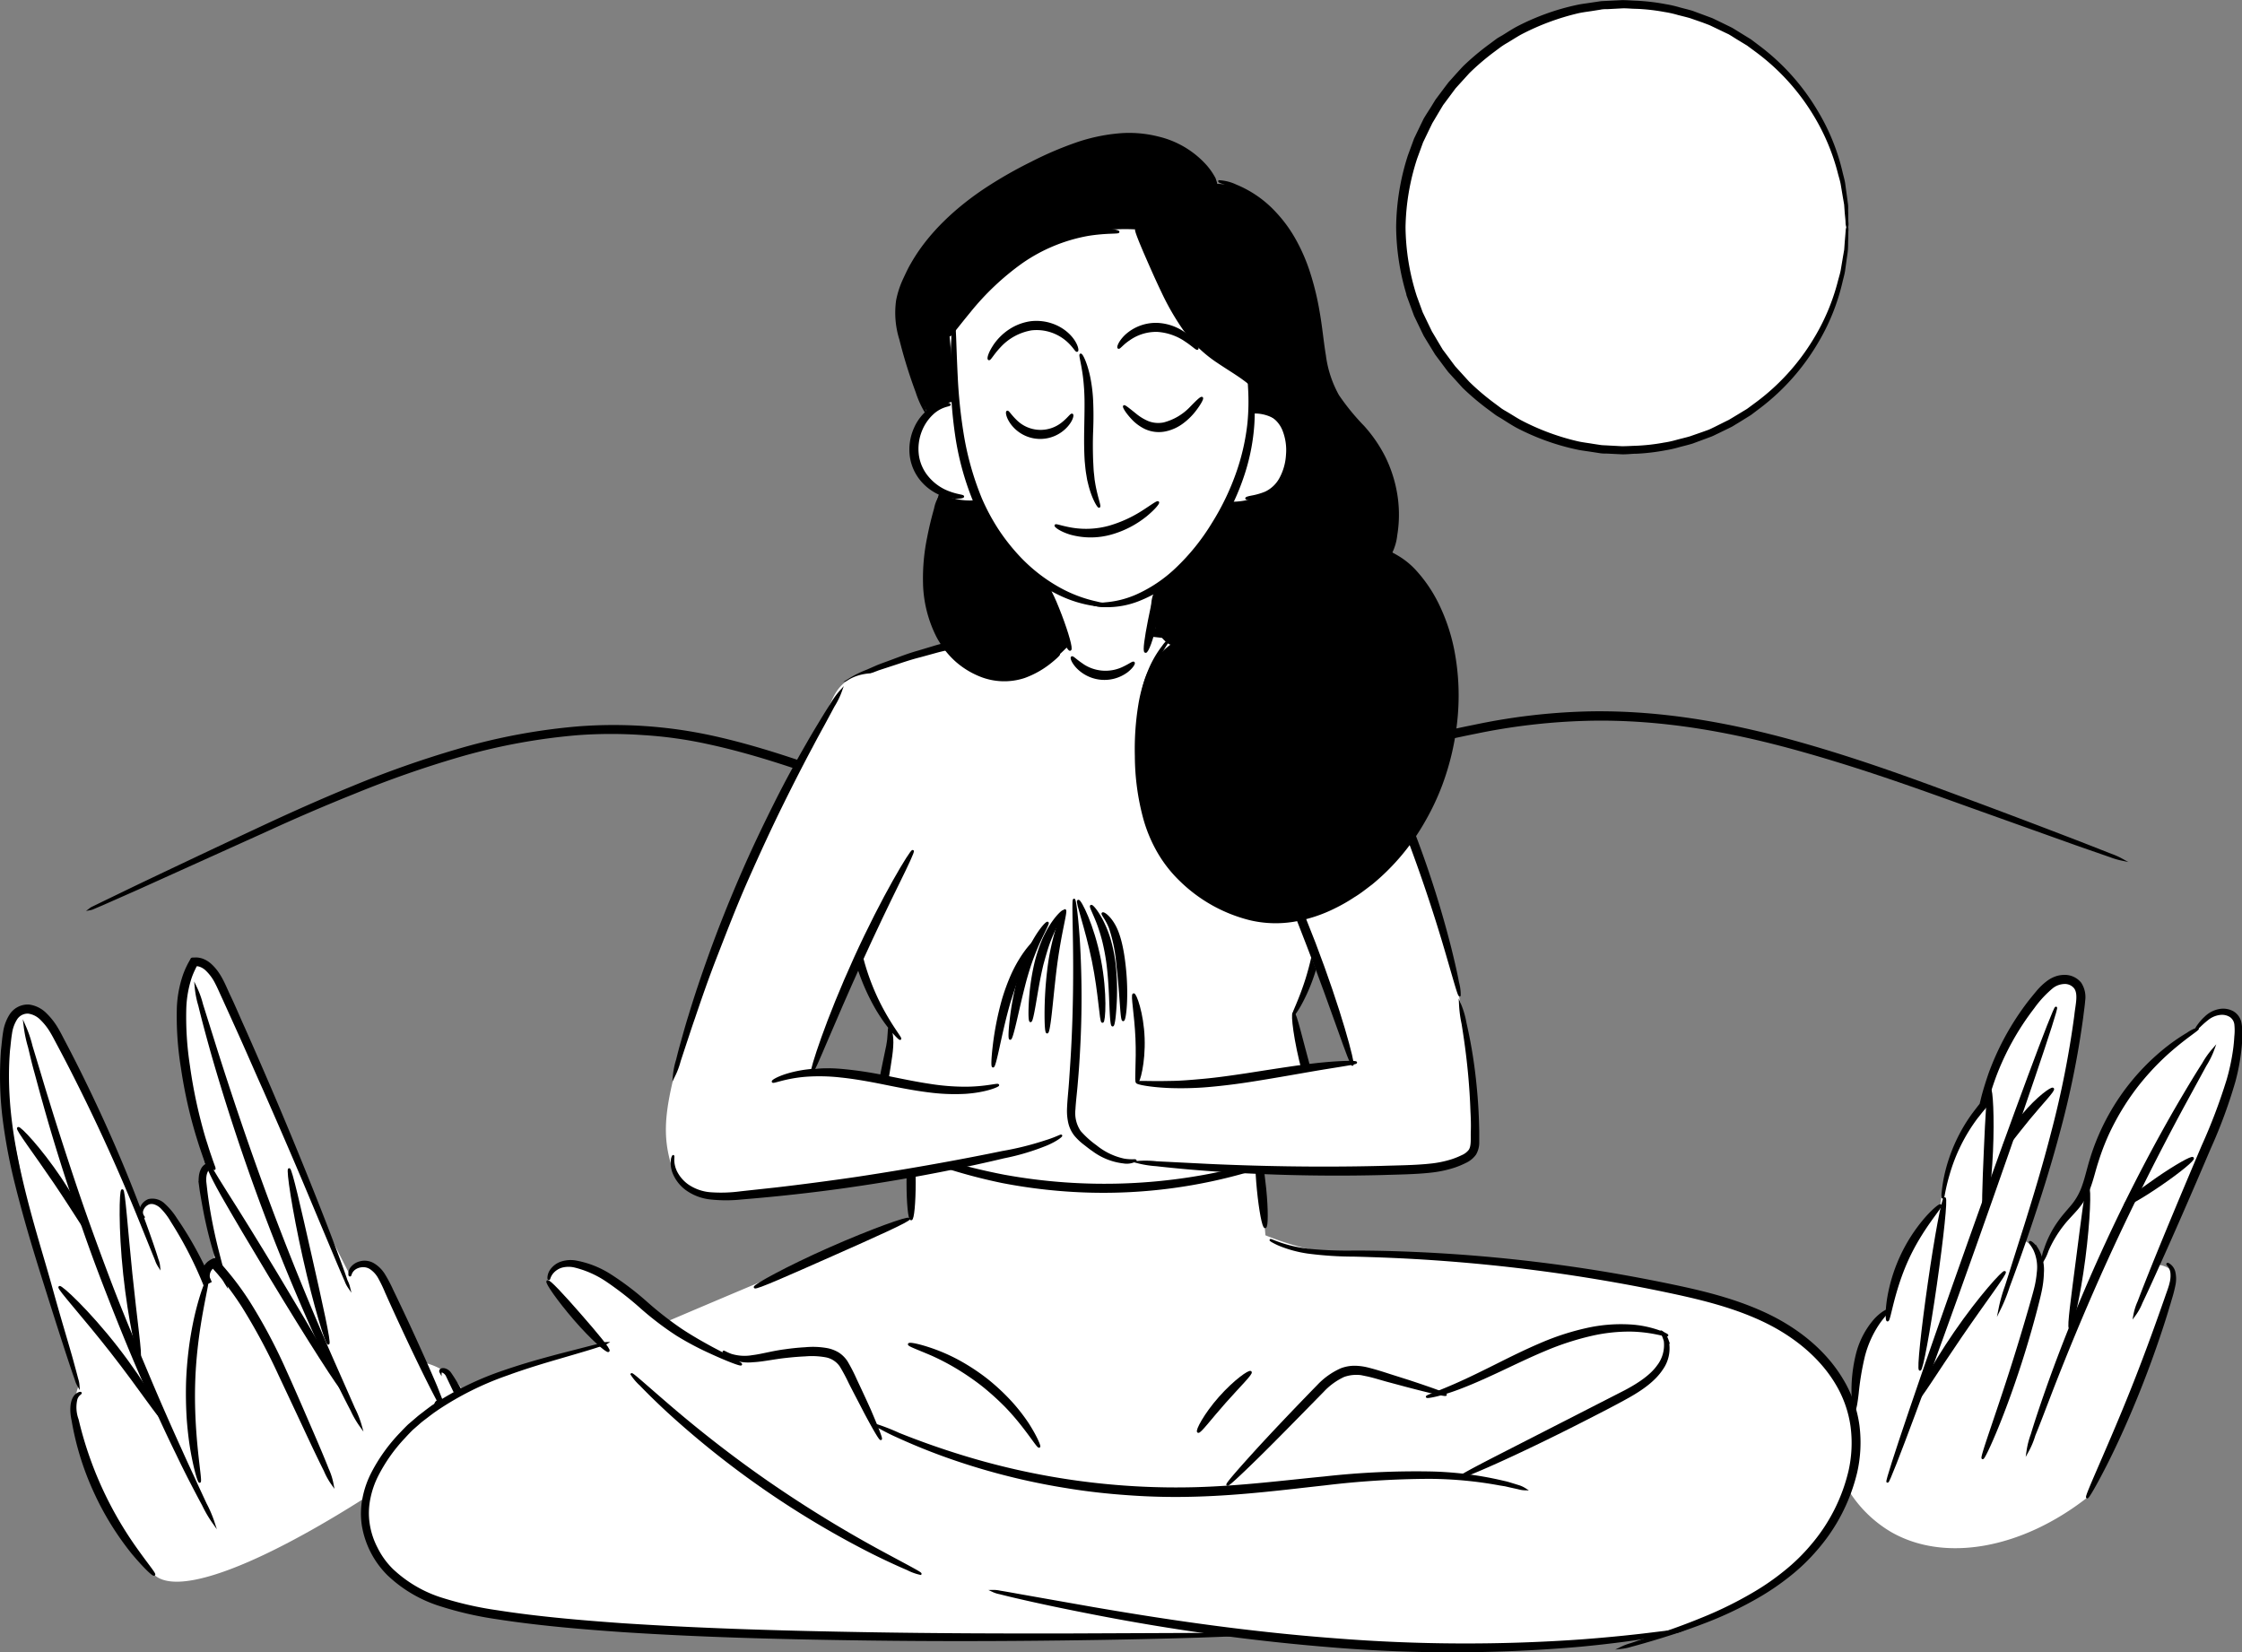 <svg id="illustration" xmlns="http://www.w3.org/2000/svg" viewBox="0 0 520.41 383.5">
  <rect x="0" y="0" width="520.41" height="383.5" fill="#808080" stroke="none"/>
  <title>meditation</title>
  <g id="SIMPLE_BACKGROUND">
    <g id="mountains_sun" data-name="mountains&amp;sun">
      <path d="M309.84,217.06a3,3,0,0,1-.78-.12l-2.24-.53c-2-.48-4.87-1.22-8.59-2.2-7.43-2-18.17-4.93-31.36-8.85s-28.84-8.8-46.09-14.61c-8.62-2.9-17.64-6.06-27-9.39s-19-6.63-29.2-8.84a98.19,98.19,0,0,0-15.25-2.15,106.81,106.81,0,0,0-15,0,141,141,0,0,0-27.86,5.14A245,245,0,0,0,82.23,184c-7.49,3-14.38,6-20.64,8.88L31.91,206.28l-8.1,3.58-2.12.9a2.77,2.77,0,0,1-.75.25,3.25,3.25,0,0,1,.68-.4l2.05-1,8-3.87c6.94-3.31,17-8.09,29.46-13.91,6.24-2.91,13.11-6,20.61-9.08a236.4,236.4,0,0,1,24.41-8.62,140.84,140.84,0,0,1,28.15-5.29A107.26,107.26,0,0,1,165,170.93c10.33,2.24,20.07,5.61,29.39,8.93s18.3,6.53,26.91,9.47c17.2,5.88,32.79,10.87,45.93,14.93s23.82,7.17,31.2,9.33l8.5,2.5,2.2.68A2.86,2.86,0,0,1,309.84,217.06Z" stroke="#000" stroke-miterlimit="10" stroke-width="0.5"/>
      <path d="M492.44,199.49a16.81,16.81,0,0,1-2.53-.75l-7.12-2.47-26.11-9.33c-11-3.95-24.11-8.73-39-12.88s-31.66-7.47-49.44-7a145.82,145.82,0,0,0-25.72,3c-8.24,1.63-16.1,3.64-23.6,5.54l-39.87,10.07c-11.36,2.84-20.56,5.11-26.92,6.65L244.81,194a14.31,14.31,0,0,1-2.59.49,17,17,0,0,1,2.51-.81l7.26-2c6.32-1.73,15.47-4.17,26.79-7.16l39.78-10.41c7.5-1.94,15.38-4,23.67-5.64a144.38,144.38,0,0,1,26-3.09c18-.43,35,3,49.88,7.22s28,9.16,39,13.25,19.82,7.47,25.93,9.82l7,2.75A15.69,15.69,0,0,1,492.44,199.49Z" stroke="#000" stroke-miterlimit="10" stroke-width="0.5"/>
      <g>
        <circle cx="376.99" cy="52.73" r="51.79" fill="#fff"/>
        <path d="M428.77,52.55a3.24,3.24,0,0,1-.13-.83c0-.56-.11-1.38-.2-2.45l-.13-1.8c-.11-.66-.24-1.38-.37-2.15l-.42-2.51c-.15-.89-.46-1.81-.71-2.8A49.7,49.7,0,0,0,421,26.39,51.46,51.46,0,0,0,407.88,12l-2.22-1.64-2.41-1.46L402,8.11l-.62-.37-.66-.31-2.65-1.27c-.45-.21-.89-.44-1.36-.63L395.31,5l-2.87-1c-1-.3-2-.52-3-.79a24.64,24.64,0,0,0-3.09-.68,45.6,45.6,0,0,0-6.46-.73c-1.1,0-2.21-.15-3.32-.11l-3.38.18c-.57,0-1.14,0-1.7.12l-1.7.27c-1.14.19-2.3.31-3.43.56a56.62,56.62,0,0,0-13.44,5c-1.07.6-2.1,1.27-3.17,1.91a17.32,17.32,0,0,0-1.57,1l-1.5,1.12a57,57,0,0,0-5.77,4.93l-2.59,2.85-.65.72-.58.78-1.16,1.56-1.17,1.57-1,1.67-1,1.69-.51.85-.43.89c-.58,1.19-1.15,2.39-1.73,3.59l-1.38,3.78A54.29,54.29,0,0,0,326,52.73a54.28,54.28,0,0,0,2.62,16.06L330,72.57c.58,1.2,1.15,2.4,1.73,3.59l.43.89.51.85,1,1.69,1,1.68,1.17,1.56,1.16,1.57.58.77.65.72,2.59,2.85a55.71,55.71,0,0,0,5.77,4.93l1.5,1.12c.49.39,1,.67,1.57,1,1.07.63,2.1,1.3,3.17,1.9a55.49,55.49,0,0,0,13.44,5c1.13.25,2.29.37,3.43.57l1.7.26c.56.09,1.13.08,1.7.12l3.38.18c1.11,0,2.22-.08,3.32-.11a45.6,45.6,0,0,0,6.46-.73,23,23,0,0,0,3.09-.68c1-.27,2-.49,3-.79l2.87-1,1.42-.51c.47-.18.91-.42,1.36-.63L400.74,98l.66-.32.62-.37,1.23-.74,2.41-1.46,2.22-1.64A51.46,51.46,0,0,0,421,79.06a49.58,49.58,0,0,0,5.82-13.62c.25-1,.56-1.9.71-2.8l.42-2.5c.13-.78.26-1.5.37-2.15l.13-1.81c.09-1.07.16-1.89.2-2.45a3.24,3.24,0,0,1,.13-.83,3.15,3.15,0,0,1,0,.84c0,.55,0,1.38-.05,2.46,0,.55,0,1.16-.05,1.83s-.18,1.39-.29,2.18-.22,1.63-.35,2.54-.42,1.84-.65,2.85a48.76,48.76,0,0,1-5.65,13.93,51.9,51.9,0,0,1-13.2,14.89l-2.25,1.7-2.45,1.52-1.25.76-.64.39-.66.33-2.71,1.32c-.46.21-.91.46-1.39.65l-1.45.54-2.94,1.09c-1,.31-2.05.55-3.08.83a26,26,0,0,1-3.17.72,48,48,0,0,1-6.63.79c-1.13,0-2.27.17-3.42.14l-3.47-.17c-.58,0-1.17,0-1.75-.11l-1.75-.27c-1.17-.19-2.36-.31-3.53-.57a54,54,0,0,1-7-2,55.81,55.81,0,0,1-6.85-3c-1.11-.61-2.18-1.3-3.28-2-.53-.35-1.11-.63-1.62-1l-1.55-1.15a58.89,58.89,0,0,1-6-5.06l-2.67-2.94-.67-.73-.61-.8-1.2-1.61-1.21-1.62-1.06-1.73-1.06-1.73-.53-.88-.45-.92-1.78-3.7c-.48-1.29-.95-2.59-1.43-3.89a55.78,55.78,0,0,1-2.71-16.58,55.73,55.73,0,0,1,2.71-16.58l1.43-3.9,1.78-3.7.45-.92.53-.87L332.35,25l1.06-1.73,1.21-1.62,1.2-1.6.61-.8.67-.74c.89-1,1.79-2,2.67-2.94a58.89,58.89,0,0,1,6-5.06l1.55-1.15c.51-.4,1.09-.68,1.62-1C350,7.7,351.07,7,352.18,6.4a55.81,55.81,0,0,1,6.85-3,54,54,0,0,1,7-2c1.17-.26,2.36-.38,3.53-.57l1.75-.26c.58-.09,1.17-.08,1.75-.12l3.47-.17c1.15,0,2.29.1,3.42.14a48,48,0,0,1,6.63.79,26,26,0,0,1,3.17.72c1,.28,2.08.52,3.08.83l2.94,1.09,1.45.54c.48.19.93.44,1.39.65l2.71,1.32.66.33.64.39,1.25.77,2.45,1.51,2.25,1.7a51.8,51.8,0,0,1,13.2,14.9,48.6,48.6,0,0,1,5.65,13.92c.23,1,.53,1.94.65,2.85s.24,1.76.35,2.55.2,1.51.29,2.17,0,1.28.05,1.83c0,1.08,0,1.91.05,2.46A3.15,3.15,0,0,1,428.77,52.55Z" stroke="#000" stroke-miterlimit="10" stroke-width="0.5"/>
      </g>
    </g>
    <g id="plants">
      <path d="M439,355.61a28.8,28.8,0,0,1-10.1-10,281,281,0,0,1,2.34-28.52,21.4,21.4,0,0,1,2.52-7.6,20.61,20.61,0,0,1,4.51-5.43,45.87,45.87,0,0,1,12.11-24.35,49.41,49.41,0,0,1,10.23-24.33,60.86,60.86,0,0,1,9-19.7c4.72-7.22,6.6-7.88,7.74-8.06.28,0,3.29-.58,4.94,1.15,1.49,1.58.92,4-.21,10.15-.59,3.22-.95,6.47-1.68,9.66-4,17.31-3,15.1-4.65,20.94a177.31,177.31,0,0,1-6.19,18.26,9.39,9.39,0,0,1,3.1,2.41,9.58,9.58,0,0,1,1.45,2.36,31.49,31.49,0,0,1,2.64-6.33,32.1,32.1,0,0,1,5.94-7.7A83.68,83.68,0,0,1,488,264.08,66.32,66.32,0,0,1,493.67,254a54.19,54.19,0,0,1,16.51-15.25,5.89,5.89,0,0,1,3.76-3.51,5.12,5.12,0,0,1,5,1.12c.63.72,1.05,1.81.43,6.64a47.11,47.11,0,0,1-1.27,6.9,241.87,241.87,0,0,1-9.34,24.95c-1.69,3.76-4.56,10.19-8.27,18.63,1.3.14,3.06.56,3.87,1.9,1.26,2.06-.45,5.15-1.28,6.75-2.74,5.27-3.47,11.39-5.93,16.79-3.5,7.7-7.65,17.18-12.68,28.69C469.35,359.42,451.48,362.75,439,355.61Z" fill="#fff"/>
      <path d="M35.79,365.51a66.09,66.09,0,0,1-6.39-8,80,80,0,0,1-7.8-14.24,45.23,45.23,0,0,1-3.5-10.59c-.46-2.56-1.19-5.15-.6-8.35a16.31,16.31,0,0,1,.73-2.65c-2.27-7.35-5.32-17.38-8.88-29.36C2,267.56,9.31,291,1.29,255.8a38.33,38.33,0,0,1,.36-15.24c.9-4.17,2-5.6,3.27-6.05,2.54-.88,5.63,2.09,6.52,3A19.12,19.12,0,0,1,16.23,246c1.44,4.32.66.38,7.53,15.5,2.4,5.28,5.39,12.13,8.64,20.31.55-1.22,1.49-2.8,2.86-3s3,1.34,6.08,6c1.7,2.57,4,6.18,6.37,10.73l1.92-2.4a25.52,25.52,0,0,0-.07-4.89,63.46,63.46,0,0,0-1.72-8.13c-.81-3.26-1.08-4.17-.8-5.61a8.27,8.27,0,0,1,1.9-3.81,130.29,130.29,0,0,1-4.88-17.29A74.5,74.5,0,0,1,42.15,238c0-3.54,0-14.18,2.94-14.86,2.44-.55,5.92,5.87,9,11.5,3.24,6,4.86,9,6.83,15.4,2.35,7.7,7.62,21.07,20.35,46,.47-.74,1.81-2.65,3.62-2.65s3.18,2,4.09,3.44c3.82,6.15,7.48,15.19,9.11,19.38a14.39,14.39,0,0,1,6.06,2.79c5.07,4,5.51,10.19,5.57,11.34C73.92,357.07,43.08,372.3,35.79,365.51Z" fill="#fff"/>
      <path d="M18.72,323.33c.07.13-.66.34-1,1.39A8.26,8.26,0,0,0,18,329.5a85.35,85.35,0,0,0,13.78,30.27c2.49,3.5,4.22,5.55,4,5.72s-2.18-1.64-5-5A67.13,67.13,0,0,1,21.88,346a66.07,66.07,0,0,1-5-16.26c-.47-2.11-.41-4.11.27-5.28a2.31,2.31,0,0,1,1.09-1.05C18.52,323.27,18.71,323.29,18.72,323.33Z" stroke="#000" stroke-miterlimit="10" stroke-width="0.5"/>
      <path d="M36.91,293.88a6.46,6.46,0,0,1-.7-1.47c-.4-1-1-2.46-1.75-4.33-1.52-3.76-3.69-9.21-6.59-15.85s-6.51-14.46-10.85-23c-1.08-2.13-2.21-4.31-3.39-6.52-.59-1.09-1.17-2.26-1.8-3.29a14,14,0,0,0-2.26-2.87,5.16,5.16,0,0,0-3-1.53,3.16,3.16,0,0,0-2.75,1.36,8.44,8.44,0,0,0-1.27,3.43c-.22,1.29-.32,2.68-.48,4-.89,10.93.88,21.39,3.07,30.66S10,292,11.93,299s3.66,12.59,4.75,16.5c.54,2,.95,3.47,1.21,4.51a6.56,6.56,0,0,1,.32,1.61,5.71,5.71,0,0,1-.63-1.51c-.37-1-.87-2.5-1.51-4.42-1.27-3.85-3.07-9.44-5.25-16.37s-4.77-15.15-7.1-24.5A128.48,128.48,0,0,1,.9,260,81.37,81.37,0,0,1,.48,243.7c.17-1.41.26-2.76.5-4.18a10.12,10.12,0,0,1,1.58-4.11,4.8,4.8,0,0,1,4.16-2,6.71,6.71,0,0,1,3.94,2,15.9,15.9,0,0,1,2.52,3.21c.7,1.16,1.23,2.27,1.83,3.39,1.17,2.22,2.29,4.42,3.36,6.57,4.27,8.6,7.8,16.51,10.56,23.22s4.79,12.24,6.12,16.07c.67,1.92,1.16,3.42,1.47,4.44A5.76,5.76,0,0,1,36.91,293.88Z" stroke="#000" stroke-miterlimit="10" stroke-width="0.5"/>
      <path d="M77.18,344.5a16.49,16.49,0,0,1-1.78-3.2c-1.06-2.1-2.53-5.16-4.32-9S67.19,324,64.84,319a141.47,141.47,0,0,0-8.5-15.81A72.24,72.24,0,0,0,51,295.91c-.44-.56-1-1.12-1.39-1.6l-.1-.11,0-.05-.07,0-.12.07-.18.17a2.55,2.55,0,0,0-.42,2.93l-1.34.69a90.72,90.72,0,0,0-5-10.37q-1.29-2.27-2.51-4.18a15.49,15.49,0,0,0-2.45-3.22,4.14,4.14,0,0,0-1.38-.87,2.35,2.35,0,0,0-1.34-.12,2.6,2.6,0,0,0-1.61,1.47,1.57,1.57,0,0,0,0,1.36c.15.3.32.41.28.46s-.23,0-.49-.32a1.78,1.78,0,0,1-.21-1.67,3.11,3.11,0,0,1,1.86-2,3.9,3.9,0,0,1,3.53,1,15.74,15.74,0,0,1,2.77,3.31c.87,1.26,1.77,2.65,2.68,4.15a83.42,83.42,0,0,1,5.33,10.43l-1.34.69a4.07,4.07,0,0,1,.56-4.8l.25-.25c.12-.1.25-.18.37-.27a4,4,0,0,1,.78-.43,1.92,1.92,0,0,1,.41-.16l.32.29c.22.18.42.45.64.67.54.6,1,1.1,1.49,1.69a67.59,67.59,0,0,1,5.47,7.41,126.37,126.37,0,0,1,8.49,16c2.3,5.07,4.26,9.67,5.93,13.52s3,7,3.85,9.18A15.2,15.2,0,0,1,77.18,344.5Z" stroke="#000" stroke-miterlimit="10" stroke-width="0.5"/>
      <path d="M81,298.77a6.7,6.7,0,0,1-.76-1.48c-.44-1-1.07-2.46-1.87-4.35-1.59-3.8-3.9-9.29-6.74-16.08S65.3,262,61.39,253.1c-2-4.44-4-9.11-6.19-13.95l-3.33-7.36c-.58-1.23-1.12-2.53-1.73-3.69a10.83,10.83,0,0,0-2.31-3.1,4.11,4.11,0,0,0-1.34-.82,3.1,3.1,0,0,0-.73-.17c-.1,0-.17,0-.22,0l-.26.47-.38.8c-.24.53-.47,1.08-.66,1.64A25.78,25.78,0,0,0,43,233.83a74.41,74.41,0,0,0,.85,13.63,114,114,0,0,0,2.43,12.4c.5,1.94,1,3.82,1.6,5.62.28.9.56,1.79.86,2.65l.44,1.29.36,1c.1.31.31.73.23.88-.25,0-.58,0-.84,0l-.4,0-.14.08a1.25,1.25,0,0,0-.36.42,3.79,3.79,0,0,0-.37,1.3,5.54,5.54,0,0,0,0,1.41l.17,1.49c.23,2,.51,3.81.81,5.54.6,3.45,1.28,6.4,1.89,8.81S51.66,294.71,52,296a10,10,0,0,1,.49,2,7.64,7.64,0,0,1-.84-1.84c-.48-1.24-1.13-3.07-1.85-5.47s-1.5-5.35-2.2-8.81c-.34-1.73-.67-3.59-1-5.57l-.2-1.5a7.23,7.23,0,0,1,0-1.68,4.86,4.86,0,0,1,.49-1.75,2.62,2.62,0,0,1,.66-.81l.2-.14.08,0a.45.45,0,0,1,.16,0c.15,0,0-.11,0-.19l-.1-.26-.47-1.29c-.31-.87-.61-1.76-.91-2.66-.59-1.82-1.16-3.71-1.69-5.67a111,111,0,0,1-2.58-12.54,74.21,74.21,0,0,1-.94-13.94,26.49,26.49,0,0,1,1.34-7.33c.2-.61.45-1.2.71-1.79l.42-.87.64-1.15c.08-.34.42-.21.68-.24a4.05,4.05,0,0,1,.79,0,5.16,5.16,0,0,1,1.1.25,6,6,0,0,1,1.84,1.12c2.37,2.12,3.3,4.94,4.46,7.36s2.22,5,3.31,7.38c2.15,4.84,4.19,9.53,6.11,14,3.83,8.95,7.15,17.07,9.88,23.91s4.85,12.42,6.27,16.28c.71,1.94,1.24,3.45,1.59,4.48A6.79,6.79,0,0,1,81,298.77Z" stroke="#000" stroke-miterlimit="10" stroke-width="0.5"/>
      <path d="M102.16,325.37c0,.05-.19,0-.35.17a.54.54,0,0,0-.16.35c0,.11.09.15.18.12s.28-.26.21-.23l-.51-.93-1.27-2.45c-1.85-3.64-4.32-8.72-6.94-14.37-1.32-2.83-2.55-5.53-3.65-8a33.77,33.77,0,0,0-1.62-3.39,6.34,6.34,0,0,0-2-2.25,3.17,3.17,0,0,0-2.27-.48,3.31,3.31,0,0,0-1.67.73c-.78.69-.72,1.41-.87,1.39s-.12-.16-.12-.49a2.12,2.12,0,0,1,.53-1.33A3.62,3.62,0,0,1,83.6,293a4,4,0,0,1,3,.38,7.28,7.28,0,0,1,2.56,2.53A31.41,31.41,0,0,1,91,299.4c1.18,2.43,2.45,5.11,3.77,7.94,2.62,5.66,4.92,10.81,6.51,14.58l1,2.55.22.55.1.25a1.75,1.75,0,0,1,.11.33.81.81,0,0,1-.29.79,1,1,0,0,1-.62.25.68.68,0,0,1-.6-.28.67.67,0,0,1-.11-.55.87.87,0,0,1,.46-.55C102,325.11,102.2,325.34,102.16,325.37Z" stroke="#000" stroke-miterlimit="10" stroke-width="0.5"/>
      <path d="M113.42,341.35c-.45.12-2.23-5.56-5.14-12.25-1.45-3.36-2.88-6.33-3.92-8.5l-.68-1.43a2.22,2.22,0,0,0-.7-.7,1.09,1.09,0,0,0-.31-.13.38.38,0,0,0-.25,0c-.11.08-.14.14-.17.11a.42.42,0,0,1,0-.4.55.55,0,0,1,.33-.23,1.37,1.37,0,0,1,.57,0,2.4,2.4,0,0,1,1.23.77c.33.46.6.87.94,1.4a61.85,61.85,0,0,1,4.42,8.41C112.74,335.29,113.84,341.26,113.42,341.35Z" stroke="#000" stroke-miterlimit="10" stroke-width="0.5"/>
      <path d="M49.59,353.47a28.22,28.22,0,0,1-2.46-4.2c-.75-1.38-1.64-3.07-2.64-5s-2.16-4.24-3.36-6.76c-2.46-5-5.25-11.08-8.22-17.86s-6-14.32-9.07-22.3-5.7-15.68-8-22.71-4.21-13.42-5.71-18.82c-.77-2.69-1.4-5.14-2-7.29s-1-4-1.38-5.53a29.69,29.69,0,0,1-1-4.77,27.28,27.28,0,0,1,1.56,4.61l1.65,5.45c.64,2.12,1.35,4.55,2.19,7.21,1.63,5.34,3.67,11.67,6,18.66s5.09,14.64,8.1,22.61S31.44,312.2,34.29,319s5.56,12.89,7.88,18c1.14,2.55,2.22,4.83,3.14,6.85s1.74,3.75,2.39,5.17A27.83,27.83,0,0,1,49.59,353.47Z" stroke="#000" stroke-miterlimit="10" stroke-width="0.5"/>
      <path d="M37.65,329.27c-.41.25-5.15-7-11.73-15.41s-12.45-14.79-12.11-15.12,6.77,5.6,13.39,14.11S38,329.06,37.65,329.27Z" stroke="#000" stroke-miterlimit="10" stroke-width="0.5"/>
      <path d="M32.38,314.94C32,315,30,306.5,28.85,295.77s-.9-19.48-.47-19.49,1,8.67,2.09,19.32S32.84,314.85,32.38,314.94Z" stroke="#000" stroke-miterlimit="10" stroke-width="0.5"/>
      <path d="M21.24,287.07c-.42.22-3.85-5.67-8.55-12.6S3.84,262.13,4.2,261.83s5.11,4.68,9.84,11.72S21.62,286.88,21.24,287.07Z" stroke="#000" stroke-miterlimit="10" stroke-width="0.5"/>
      <path d="M46.34,343.92c-.2,0-1-2.48-1.78-6.71-.39-2.11-.71-4.65-.94-7.48a92.3,92.3,0,0,1-.17-9.24,88.19,88.19,0,0,1,.86-9.2c.43-2.8.94-5.31,1.48-7.39,1.07-4.16,2.08-6.62,2.28-6.56.5.14-2.56,10.29-3,23.21S46.85,343.82,46.34,343.92Z" stroke="#000" stroke-miterlimit="10" stroke-width="0.5"/>
      <path d="M83.75,331a22,22,0,0,1-2.15-3.72c-1.29-2.44-3.07-6-5.19-10.47-4.23-8.91-9.7-21.41-15-35.5S52,254.17,49.28,244.68c-1.34-4.75-2.36-8.61-3-11.29a21.37,21.37,0,0,1-.83-4.21,21.11,21.11,0,0,1,1.44,4l3.5,11.13c3,9.38,7.25,22.29,12.53,36.35s10.58,26.59,14.54,35.6c2,4.51,3.6,8.15,4.71,10.68A22,22,0,0,1,83.75,331Z" stroke="#000" stroke-miterlimit="10" stroke-width="0.5"/>
      <path d="M79.66,322.76c-.2.12-2.18-2.77-5.23-7.53s-7.18-11.4-11.64-18.79-8.44-14.11-11.23-19-4.09-8.24-3.88-8.33,1.85,3,4.88,7.74,7.16,11.4,11.62,18.79,8.43,14.12,11.23,19S79.85,322.65,79.66,322.76Z" stroke="#000" stroke-miterlimit="10" stroke-width="0.5"/>
      <path d="M76.21,311.85c-.43.11-3.18-8.77-5.69-20s-3.84-20.38-3.41-20.46,2.49,9,5,20.1S76.65,311.73,76.21,311.85Z" stroke="#000" stroke-miterlimit="10" stroke-width="0.5"/>
      <path d="M438.3,304.11c.15.2-.91,1.14-2.18,2.94a24.33,24.33,0,0,0-3.51,7.8,64,64,0,0,0-1.43,8.63c-.27,2.25-.51,3.66-.74,3.65s-.39-1.42-.42-3.72a35,35,0,0,1,1-9,19.29,19.29,0,0,1,4.2-8.1C436.83,304.58,438.19,304,438.3,304.11Z" stroke="#000" stroke-miterlimit="10" stroke-width="0.5"/>
      <path d="M450.41,279.76c.37.34-4.31,5.2-7.68,12.64s-4.1,14.12-4.6,14.06c-.2,0-.31-1.72.06-4.45a37.93,37.93,0,0,1,8.88-19.31C448.9,280.64,450.27,279.61,450.41,279.76Z" stroke="#000" stroke-miterlimit="10" stroke-width="0.5"/>
      <path d="M464.14,303.85a36.29,36.29,0,0,1,1.51-5.36l4.57-14.42c1.9-6.1,4.13-13.37,6.22-21.53a221.76,221.76,0,0,0,5.3-26.86c.23-2.36,1-5-.12-6.46a3,3,0,0,0-2.46-1.08,4.84,4.84,0,0,0-2.78,1,25.21,25.21,0,0,0-4.42,4.77,61.72,61.72,0,0,0-8.86,15.9c-.64,1.74-1.2,3.45-1.67,5.11l-.32,1.24-.08.31c-.07.16,0,.35-.18.47l-.47.55c-.54.62-1,1.26-1.52,1.88a40.55,40.55,0,0,0-6.6,13.33c-1,3.42-1.16,5.4-1.3,5.38a4.75,4.75,0,0,1,0-1.45,34.21,34.21,0,0,1,.67-4.09,38.45,38.45,0,0,1,6.29-13.86c.49-.65,1-1.32,1.53-2l.33-.41s0-.08,0-.12l.08-.31.31-1.27c.45-1.71,1-3.46,1.61-5.25A62,62,0,0,1,467,238.36a62.69,62.69,0,0,1,3.68-5.44c.68-.89,1.4-1.76,2.13-2.64a14.49,14.49,0,0,1,2.62-2.49,7.26,7.26,0,0,1,1.7-.9,5.88,5.88,0,0,1,2-.36,4.63,4.63,0,0,1,3.76,1.72,5.84,5.84,0,0,1,.87,4c-.1,1.27-.29,2.43-.43,3.66a207,207,0,0,1-5.47,27c-2.18,8.19-4.53,15.44-6.57,21.51s-3.82,10.92-5.07,14.27A36.62,36.62,0,0,1,464.14,303.85Z" stroke="#000" stroke-miterlimit="10" stroke-width="0.5"/>
      <path d="M469.29,303.44" fill="none" stroke="#000" stroke-miterlimit="10" stroke-width="0.5"/>
      <path d="M469.89,322.76" fill="none" stroke="#000" stroke-miterlimit="10" stroke-width="0.5"/>
      <path d="M460.21,338.44c-.21-.09.73-2.91,2.26-7.44s3.66-10.78,5.8-17.75c1.08-3.48,2.06-6.81,2.94-9.85.43-1.52.86-3,1.19-4.3a23.48,23.48,0,0,0,.63-3.75,9.73,9.73,0,0,0-.8-5.29c-.58-1.14-1.14-1.65-1.05-1.76s.77.28,1.6,1.43a9.4,9.4,0,0,1,1.4,5.67,22.53,22.53,0,0,1-.46,4c-.28,1.42-.67,2.87-1.06,4.41-.8,3.07-1.75,6.43-2.83,9.93-2.16,7-4.46,13.24-6.28,17.68S460.41,338.52,460.21,338.44Z" stroke="#000" stroke-miterlimit="10" stroke-width="0.5"/>
      <path d="M510.15,238.73c.15.24-3.07,2.12-7.47,6.12a60.37,60.37,0,0,0-7,7.67,58.73,58.73,0,0,0-6.5,10.89,55.23,55.23,0,0,0-2.33,6.14c-.66,2-1.11,4.06-1.83,6a15.69,15.69,0,0,1-2.94,5.05c-1.19,1.37-2.34,2.49-3.23,3.65a27.53,27.53,0,0,0-3.59,6,11,11,0,0,1-1.1,2.36,6.51,6.51,0,0,1,.51-2.59,23.27,23.27,0,0,1,3.25-6.42c.88-1.27,2-2.49,3.12-3.82a14.56,14.56,0,0,0,2.56-4.7c.64-1.81,1.07-3.84,1.72-5.94a52.57,52.57,0,0,1,9.18-17.48,52.52,52.52,0,0,1,7.44-7.61,44.39,44.39,0,0,1,5.84-4.14A8.34,8.34,0,0,1,510.15,238.73Z" stroke="#000" stroke-miterlimit="10" stroke-width="0.5"/>
      <path d="M495.44,305.27a13.42,13.42,0,0,1,1-3.18c.75-2,1.89-4.9,3.32-8.46,2.87-7.1,6.94-16.88,11.52-27.64a130.52,130.52,0,0,0,5.8-15.31,49.57,49.57,0,0,0,1.49-6.92c.16-1.1.25-2.17.31-3.19a13.5,13.5,0,0,0,0-2.86,2.69,2.69,0,0,0-1.18-1.88,3.76,3.76,0,0,0-2-.54,5.71,5.71,0,0,0-3.34,1.3,21.16,21.16,0,0,0-1.82,1.61c-.42.38-.65.58-.69.54s.1-.3.44-.76a11.94,11.94,0,0,1,1.67-1.87,6.16,6.16,0,0,1,3.7-1.73,4.64,4.64,0,0,1,2.63.56,3.74,3.74,0,0,1,1.76,2.54,13.77,13.77,0,0,1,.17,3.14c0,1.06-.1,2.17-.23,3.3a48.62,48.62,0,0,1-1.38,7.16,117.94,117.94,0,0,1-5.75,15.55c-4.58,10.76-8.82,20.46-12,27.46-1.57,3.49-2.86,6.31-3.79,8.24A13,13,0,0,1,495.44,305.27Z" stroke="#000" stroke-miterlimit="10" stroke-width="0.5"/>
      <path d="M484.47,347.54c-.21-.1,1.1-3.1,3.22-8s5-11.54,7.93-19,5.39-14.37,7.13-19.36c.43-1.26.87-2.36,1.09-3.34a6.94,6.94,0,0,0,.19-2.52c-.21-1.38-1-1.81-.94-1.92s.25,0,.58.25a2.91,2.91,0,0,1,1,1.53,6.89,6.89,0,0,1,.09,2.83,30.8,30.8,0,0,1-.89,3.52c-1.47,5.1-3.76,12.07-6.71,19.61s-6,14.2-8.41,18.93S484.66,347.64,484.47,347.54Z" stroke="#000" stroke-miterlimit="10" stroke-width="0.5"/>
      <path d="M438.12,343.92c-.42-.15,8-24.91,18.79-55.3s19.9-54.9,20.33-54.75-8,24.91-18.79,55.3S438.55,344.07,438.12,343.92Z" stroke="#000" stroke-miterlimit="10" stroke-width="0.5"/>
      <path d="M445.66,317.9c-.45-.06.48-9,2.06-20s3.23-19.84,3.68-19.77-.48,9-2.06,20S446.1,318,445.66,317.9Z" stroke="#000" stroke-miterlimit="10" stroke-width="0.5"/>
      <path d="M465.34,295.24c.37.3-4.55,6.72-10.17,14.93s-9.85,15.09-10.26,14.86,3.23-7.51,8.92-15.78S465,295,465.34,295.24Z" stroke="#000" stroke-miterlimit="10" stroke-width="0.5"/>
      <path d="M460.59,281.66c-.45,0-.21-6.52.14-14.49s.68-14.45,1.14-14.45.85,6.5.49,14.52S461,281.7,460.59,281.66Z" stroke="#000" stroke-miterlimit="10" stroke-width="0.5"/>
      <path d="M476.53,252.72c.31.35-2.51,3.22-5.63,7s-5.41,7.09-5.81,6.86,1.32-4,4.56-7.9S476.26,252.38,476.53,252.72Z" stroke="#000" stroke-miterlimit="10" stroke-width="0.5"/>
      <path d="M470.64,336.85a19.21,19.21,0,0,1,1-3.93c.75-2.5,1.93-6.09,3.48-10.49,3.09-8.8,7.8-20.81,13.77-33.74s12.08-24.3,16.78-32.36c2.34-4,4.31-7.25,5.73-9.44a19.54,19.54,0,0,1,2.34-3.32,19.41,19.41,0,0,1-1.79,3.64l-5.28,9.68c-4.42,8.19-10.34,19.6-16.3,32.48s-10.81,24.79-14.17,33.46c-1.67,4.35-3,7.86-4,10.29A18.84,18.84,0,0,1,470.64,336.85Z" stroke="#000" stroke-miterlimit="10" stroke-width="0.5"/>
      <path d="M480.46,308.2c-.45-.09.56-7.35,1.72-16.3s2-16.24,2.5-16.2.29,7.4-.88,16.41S480.89,308.28,480.46,308.2Z" stroke="#000" stroke-miterlimit="10" stroke-width="0.5"/>
      <path d="M509,268.81c.25.37-3.05,3.09-7.37,6.06s-8,5.09-8.3,4.71,3.05-3.08,7.37-6.05S508.78,268.44,509,268.81Z" stroke="#000" stroke-miterlimit="10" stroke-width="0.5"/>
    </g>
  </g>
  <g id="CHARACTER1">
    <g id="legs">
      <path d="M211.49,266V283q-12.41,5.09-24.88,10.31-16.22,6.78-32.18,13.59a102.29,102.29,0,0,0-11.6-9.32c-6.41-4.41-8.79-4.94-10.88-4.38a8.62,8.62,0,0,0-4.87,4.15l12.53,15.07A152.32,152.32,0,0,0,122.36,317c-8.86,2.9-14.44,4.77-20.85,9.18-9,6.15-12.63,12.5-13.54,14.15-1.46,2.65-3.19,5.87-3.27,10.38A19.92,19.92,0,0,0,88,361.89c1.17,1.81,4.49,6.3,15.07,10.19a69.74,69.74,0,0,0,21.62,4c11.23.65,22.4,2.29,33.64,2.52,58.33,1.22,45.22,1.36,63,1.4,17.56,0,40.16-.07,66.69-.64,17.91,2.09,33.11,2.85,44.71,3.1A334.06,334.06,0,0,0,369,381.2c12.17-1.07,18.72-2.33,25.7-4.85a61.82,61.82,0,0,0,18.07-9.55c4-3.1,9.88-7.79,14-16.11,1.68-3.4,4.48-9.07,4.06-16.77A31.38,31.38,0,0,0,423.6,316c-5.67-7.07-12.51-9.85-20.25-12.86-2.78-1.08-6.3-2.28-34.29-7-13.51-2.29-16.6-2.68-19.26-3-2.09-.22-10.68-1.12-22.48-1.48-11-.33-14.38.13-21.24-1.23a68.52,68.52,0,0,1-12.35-3.71l-2-23.46A87,87,0,0,0,211.49,266Z" fill="#fff"/>
      <path d="M211.49,283c-.45,0-.82-3.82-.82-8.52s.37-8.52.82-8.52.81,3.82.81,8.52S211.94,283,211.49,283Z" stroke="#000" stroke-miterlimit="10" stroke-width="0.5"/>
      <path d="M213.66,365.29a12.06,12.06,0,0,1-3-1.09c-1.91-.81-4.65-2.05-8-3.71A212.69,212.69,0,0,1,155,327.57c-2.72-2.53-4.86-4.64-6.29-6.14a12.27,12.27,0,0,1-2.1-2.46c.17-.18,3.54,2.93,9.16,7.74s13.57,11.21,22.86,17.61a286.14,286.14,0,0,0,24.56,15.15C209.66,363,213.76,365.07,213.66,365.29Z" stroke="#000" stroke-miterlimit="10" stroke-width="0.5"/>
      <path d="M141.24,313.56c-.32.31-4-2.9-7.87-7.39s-6.63-8.51-6.28-8.78,3.61,3.26,7.5,7.71S141.57,313.24,141.24,313.56Z" stroke="#000" stroke-miterlimit="10" stroke-width="0.5"/>
      <path d="M147.56,303" fill="none" stroke="#000" stroke-miterlimit="10" stroke-width="0.5"/>
      <path d="M172,316.68c-.09.19-2.9-.82-7.3-2.85a68.62,68.62,0,0,1-7.51-4,69.76,69.76,0,0,1-8.33-6.33,76.63,76.63,0,0,0-8.08-6.29,23.15,23.15,0,0,0-7.47-3.28,6.23,6.23,0,0,0-3,.08,4.6,4.6,0,0,0-1.9,1.16c-.87.92-.9,1.73-1,1.7s-.11-.2-.07-.57a3.23,3.23,0,0,1,.62-1.53,4.82,4.82,0,0,1,2.08-1.62,6.91,6.91,0,0,1,3.45-.36,22.17,22.17,0,0,1,8.09,3.14,67.22,67.22,0,0,1,8.35,6.32,80.21,80.21,0,0,0,8.08,6.32c2.62,1.74,5.11,3.13,7.22,4.28C169.47,315.08,172.12,316.47,172,316.68Z" stroke="#000" stroke-miterlimit="10" stroke-width="0.5"/>
      <path d="M204.46,334c-.2.1-1.58-2.26-3.65-6.15-1-1.95-2.24-4.28-3.56-6.88a43.29,43.29,0,0,0-2.1-3.93,5.37,5.37,0,0,0-3.53-2.26,18.2,18.2,0,0,0-4.67-.21c-1.57.07-3.07.2-4.5.36-2.85.3-5.42.9-7.69,1a10,10,0,0,1-5.32-.87c-1.14-.64-1.54-1.26-1.47-1.32s.62.34,1.73.74a10.69,10.69,0,0,0,5,.3c2.12-.25,4.67-1,7.61-1.37,1.46-.21,3-.37,4.6-.46a18.55,18.55,0,0,1,5.11.21,7.9,7.9,0,0,1,2.57,1,6.66,6.66,0,0,1,1.92,1.93,39.55,39.55,0,0,1,2.14,4.17c1.24,2.63,2.34,5,3.24,7C203.65,331.38,204.66,333.92,204.46,334Z" stroke="#000" stroke-miterlimit="10" stroke-width="0.5"/>
      <path d="M354,345.66a6,6,0,0,1-1.56-.24l-1.85-.41-1.17-.27-1.36-.22A91.93,91.93,0,0,0,331.79,343a207.5,207.5,0,0,0-24.32,1.52c-9.14,1-19.2,2.31-29.88,2.61a151,151,0,0,1-15.58-.32c-5-.34-9.85-.89-14.41-1.65a155.6,155.6,0,0,1-23.85-5.74,143.43,143.43,0,0,1-15.42-6c-1.78-.79-3.12-1.51-4-2a5.84,5.84,0,0,1-1.35-.79,48.36,48.36,0,0,1,5.64,2.18c3.61,1.45,8.87,3.43,15.51,5.44a168.72,168.72,0,0,0,53.45,7.18c10.57-.3,20.61-1.6,29.78-2.48a191.11,191.11,0,0,1,24.49-1.17,80.91,80.91,0,0,1,16.42,2l1.35.31c.42.11.81.23,1.17.34l1.82.56A6.32,6.32,0,0,1,354,345.66Z" stroke="#000" stroke-miterlimit="10" stroke-width="0.5"/>
      <path d="M175.21,298.78c-.2-.39,7.48-4.64,17.35-9s18.17-7.27,18.33-6.86-7.83,4-17.66,8.35S175.41,299.19,175.21,298.78Z" stroke="#000" stroke-miterlimit="10" stroke-width="0.5"/>
      <path d="M289,379.32a2.56,2.56,0,0,1-.74.1c-.49,0-1.23.08-2.19.13-1.93.09-4.77.2-8.43.32-7.32.23-17.92.48-31,.64s-28.7.24-46,0-36.37-.64-56.34-1.95c-10-.7-19.72-1.54-29.07-3a80.84,80.84,0,0,1-13.62-3.19,30.92,30.92,0,0,1-11.58-7,20.86,20.86,0,0,1-5.82-11.51,18,18,0,0,1,.21-6.26,21.67,21.67,0,0,1,2-5.69,39.31,39.31,0,0,1,6.58-9.17c.62-.66,1.25-1.31,1.89-1.93l2-1.71c.66-.58,1.37-1.06,2-1.58l1-.75,1-.69a70.84,70.84,0,0,1,16-7.75c4.94-1.71,9.28-2.87,12.82-3.82l8.16-2.1,2.13-.53a2.56,2.56,0,0,1,.74-.13,2.31,2.31,0,0,1-.69.29l-2.09.68c-1.84.58-4.57,1.38-8.08,2.4s-7.81,2.29-12.68,4.07a70.91,70.91,0,0,0-15.63,7.84l-1,.69-1,.75c-.64.51-1.34,1-2,1.55l-1.92,1.68c-.62.61-1.22,1.24-1.81,1.89a38,38,0,0,0-6.29,8.91,20.8,20.8,0,0,0-1.84,5.37,16.78,16.78,0,0,0-.15,5.79,17.94,17.94,0,0,0,1.85,5.68,18.54,18.54,0,0,0,3.61,5,29.6,29.6,0,0,0,11,6.58A80.82,80.82,0,0,0,115.45,374c9.26,1.45,19,2.29,28.92,3,19.92,1.31,38.95,1.78,56.25,2.08s32.89.32,46,.31l31-.13H286l2.2,0A2.51,2.51,0,0,1,289,379.32Z" stroke="#000" stroke-miterlimit="10" stroke-width="0.5"/>
      <path d="M390.22,378.45a6.17,6.17,0,0,1-1.59.43c-1.05.21-2.6.55-4.61.87-4,.71-9.87,1.52-17.13,2.21a341.43,341.43,0,0,1-56.95.22,496.64,496.64,0,0,1-56.42-7.75c-7.15-1.39-12.92-2.63-16.88-3.55-2-.45-3.53-.84-4.57-1.1a6.38,6.38,0,0,1-1.56-.5,6.86,6.86,0,0,1,1.63.17c1.06.17,2.62.45,4.62.81l17,3c14.33,2.46,34.21,5.61,56.33,7.26a383.17,383.17,0,0,0,56.73.26c7.25-.54,13.1-1.18,17.13-1.69l4.66-.57A7.23,7.23,0,0,1,390.22,378.45Z" stroke="#000" stroke-miterlimit="10" stroke-width="0.5"/>
      <path d="M293.67,284.82c-.45.05-1.19-3.84-1.67-8.68s-.49-8.81,0-8.85,1.19,3.85,1.67,8.69S294.12,284.78,293.67,284.82Z" stroke="#000" stroke-miterlimit="10" stroke-width="0.5"/>
      <path d="M335.59,323.73c-.07.22-3.46-.57-8.91-2l-4.44-1.19c-1.6-.42-3.32-1-5.07-1.36a8.74,8.74,0,0,0-5.28.19,15.53,15.53,0,0,0-4.78,3.47c-6,6.12-11.43,11.68-15.45,15.61s-6.58,6.31-6.75,6.16,2.11-2.8,5.91-7,9.13-9.83,15.15-16a16.67,16.67,0,0,1,5.34-3.79,8.74,8.74,0,0,1,3.21-.57,13,13,0,0,1,3,.41c1.87.47,3.51,1,5.11,1.52l4.39,1.39C332.37,322.34,335.65,323.51,335.59,323.73Z" stroke="#000" stroke-miterlimit="10" stroke-width="0.5"/>
      <path d="M387,309.93c-.09.29-3.2-1-8.47-1.11a39.49,39.49,0,0,0-9.14,1,64.62,64.62,0,0,0-10.77,3.5c-3.73,1.56-7.21,3.26-10.41,4.76s-6.11,2.81-8.62,3.78c-5,2-8.33,2.53-8.37,2.34s3.09-1.2,7.92-3.4c2.42-1.09,5.26-2.49,8.42-4.07s6.64-3.32,10.43-4.92A58.79,58.79,0,0,1,369,308.34a36.4,36.4,0,0,1,9.5-.67,24.36,24.36,0,0,1,6.3,1.24C386.27,309.42,387,309.84,387,309.93Z" stroke="#000" stroke-miterlimit="10" stroke-width="0.5"/>
      <path d="M338.94,342.84c-.1-.21,3-1.86,8-4.44l19.56-10,10.75-5.5c3.22-1.7,6-3.61,7.54-5.76a8,8,0,0,0,1.66-5.9,11.41,11.41,0,0,0-.89-2.18c0-.06.94.4,1.5,2a8.24,8.24,0,0,1-1.31,6.7c-1.65,2.52-4.5,4.6-7.78,6.44s-6.9,3.67-10.73,5.63c-7.65,3.9-14.67,7.25-19.8,9.56S339,343,338.94,342.84Z" stroke="#000" stroke-miterlimit="10" stroke-width="0.5"/>
      <path d="M376.36,382.46a13.43,13.43,0,0,1,2.22-.84l6.42-2.17c2.78-.95,6.18-2.14,10-3.71a89.46,89.46,0,0,0,12.65-6.27,56.54,56.54,0,0,0,6.69-4.69,44.09,44.09,0,0,0,6.3-6.17,41.09,41.09,0,0,0,8.68-17.16,29.69,29.69,0,0,0,.48-10.36A26.41,26.41,0,0,0,426.2,321c-3.82-6.35-10.11-11.33-17.26-14.65s-14.85-5.11-22.23-6.66-14.58-2.82-21.45-3.87c-13.74-2.09-26.22-3.22-36.71-3.83-5.25-.3-10-.46-14.18-.57a83.63,83.63,0,0,1-10.75-.7,27.87,27.87,0,0,1-6.58-1.77,15.21,15.21,0,0,1-1.6-.78,2,2,0,0,1-.5-.34c0-.06.76.3,2.21.81a30.91,30.91,0,0,0,6.56,1.45,92,92,0,0,0,10.67.42c4.19,0,9,.1,14.22.33a368.86,368.86,0,0,1,36.88,3.49c6.9,1,14.12,2.27,21.55,3.8s15.19,3.31,22.6,6.74,13.93,8.6,17.94,15.31a27.81,27.81,0,0,1,3.8,10.74,31.17,31.17,0,0,1-.55,10.89,42.14,42.14,0,0,1-9.12,17.71,44.81,44.81,0,0,1-6.54,6.28,58.91,58.91,0,0,1-6.89,4.7,85.63,85.63,0,0,1-12.9,6.12c-3.92,1.51-7.36,2.61-10.18,3.47s-5,1.48-6.52,1.88A12.17,12.17,0,0,1,376.36,382.46Z" stroke="#000" stroke-miterlimit="10" stroke-width="0.5"/>
      <path d="M241.21,335.77c-.23.13-1.4-1.75-3.57-4.54a58.48,58.48,0,0,0-4-4.67,61.92,61.92,0,0,0-5.61-5.07,60.84,60.84,0,0,0-6.25-4.25,55.37,55.37,0,0,0-5.5-2.84C213,313,210.91,312.26,211,312s2.27.11,5.68,1.32a41.36,41.36,0,0,1,5.81,2.6,48.43,48.43,0,0,1,6.52,4.28,49.22,49.22,0,0,1,5.7,5.32,42.32,42.32,0,0,1,3.89,5C240.56,333.59,241.38,335.69,241.21,335.77Z" stroke="#000" stroke-miterlimit="10" stroke-width="0.5"/>
      <path d="M290.3,318.47c.3.35-2.65,3.23-6,7s-5.8,7.1-6.19,6.85,1.53-4,5-7.92S290,318.12,290.3,318.47Z" stroke="#000" stroke-miterlimit="10" stroke-width="0.5"/>
    </g>
    <g id="torso">
      <path d="M197,157.76q5.16,10.14,10.31,20.28A48.52,48.52,0,0,0,201,189.57,50.19,50.19,0,0,0,197.69,206a56,56,0,0,0,8.75,32.67q-2.15,14.26-4.28,28.53a46.63,46.63,0,0,1,9.33.46c6.27.95,9.46,2.77,14.53,4.45,6.11,2,10.69,2.45,18.8,3.2a129.28,129.28,0,0,0,21.21.13,131.43,131.43,0,0,0,42-10.89q-1.47-4.63-2.86-9.51-2.86-10.05-5-19.5A57.23,57.23,0,0,0,304.3,226a61.27,61.27,0,0,0,2.57-12.64,68.33,68.33,0,0,0,.3-17.24c-.64-5.37-1.3-10.38-4.9-15.29a23.39,23.39,0,0,0-3.4-3.72q2-6,4-12.1l9.12-5.88a136.77,136.77,0,0,0-18.08-7A139.66,139.66,0,0,0,197,157.76Z" fill="#fff"/>
      <path d="M311.93,159.09a26,26,0,0,1-4.38-1.58l-2.3-.94-2.79-1c-2-.69-4.25-1.58-6.83-2.29l-4-1.2c-1.39-.4-2.88-.72-4.4-1.1-3-.82-6.33-1.39-9.78-2.06a143.92,143.92,0,0,0-45.63-.54c-3.47.59-6.79,1.08-9.83,1.83-1.53.35-3,.62-4.42,1l-4,1.1c-2.59.65-4.86,1.48-6.88,2.12l-2.81.92-2.32.89a26.1,26.1,0,0,1-4.42,1.48,23.82,23.82,0,0,1,4.18-2.07l2.28-1c.85-.35,1.79-.68,2.79-1.05,2-.73,4.26-1.65,6.85-2.37l4.05-1.22c1.41-.41,2.9-.72,4.44-1.1,3.06-.81,6.4-1.35,9.9-2a136,136,0,0,1,46.12.54c3.49.72,6.81,1.34,9.86,2.23,1.52.42,3,.76,4.41,1.2l4,1.32c2.58.78,4.82,1.75,6.8,2.52,1,.4,1.92.76,2.76,1.12l2.26,1.08A25.79,25.79,0,0,1,311.93,159.09Z" stroke="#000" stroke-miterlimit="10" stroke-width="0.5"/>
      <path d="M207.34,178c-.44.14-1.74-2.9-3.61-6.47s-3.59-6.39-3.22-6.67,2.74,2.19,4.67,5.92S207.76,177.91,207.34,178Z" stroke="#000" stroke-miterlimit="10" stroke-width="0.5"/>
      <path d="M208.94,241.12c-.08.07-.78-.57-1.89-1.87a38.85,38.85,0,0,1-4.08-6,49.94,49.94,0,0,1-6.16-23,57.78,57.78,0,0,1,4.51-23.37,51.8,51.8,0,0,1,3.21-6.48,7.89,7.89,0,0,1,1.53-2.17c.24.14-1.61,3.42-3.67,9.06a63.52,63.52,0,0,0-3.95,22.92A53.6,53.6,0,0,0,204,232.73C206.68,238.09,209.17,240.94,208.94,241.12Z" stroke="#000" stroke-miterlimit="10" stroke-width="0.5"/>
      <path d="M202.16,267.16c-.44-.08.35-6.51,1.78-14.36.68-3.92,1.51-7.49,2-10s.28-4.1.51-4.15.82,1.58.63,4.28c-.08,1.35-.32,2.9-.59,4.6s-.58,3.58-.94,5.55C204.12,260.94,202.6,267.24,202.16,267.16Z" stroke="#000" stroke-miterlimit="10" stroke-width="0.5"/>
      <path d="M304.55,266a19.22,19.22,0,0,1-3.73,1.84c-1.21.57-2.76,1.12-4.54,1.79s-3.84,1.34-6.13,2.05a120,120,0,0,1-37,4.89,124.2,124.2,0,0,1-20.51-2.23,126.85,126.85,0,0,1-16.23-4.49c-2.25-.81-4.26-1.56-6.06-2a20.1,20.1,0,0,0-4.7-.75,23.86,23.86,0,0,0-4,.46s.3-.25,1-.5a10.42,10.42,0,0,1,3.07-.59,18.19,18.19,0,0,1,4.92.49c1.88.41,4,1.1,6.22,1.83a143.07,143.07,0,0,0,16.14,4.1,130,130,0,0,0,56.94-2.29c2.28-.64,4.36-1.18,6.15-1.8s3.36-1,4.6-1.52A20.87,20.87,0,0,1,304.55,266Z" stroke="#000" stroke-miterlimit="10" stroke-width="0.5"/>
      <path d="M298,178.62c-.43-.11-.15-2.61.64-5.58s1.78-5.28,2.21-5.16.15,2.61-.63,5.58S298.48,178.74,298,178.62Z" stroke="#000" stroke-miterlimit="10" stroke-width="0.5"/>
      <path d="M300.23,235.5c-.24-.13,1.46-3.17,3.11-8.45a69.66,69.66,0,0,0,2.18-9.46,95.91,95.91,0,0,0,1.06-11.87,75.56,75.56,0,0,0-.43-11.87,46,46,0,0,0-1-5.06,31.61,31.61,0,0,0-1.45-4.23A22.28,22.28,0,0,0,300.4,179c-.46-.62-.9-1-1.16-1.36s-.39-.5-.35-.54.23.06.57.3a9.65,9.65,0,0,1,1.41,1.17,18.89,18.89,0,0,1,3.91,5.48,29.3,29.3,0,0,1,1.71,4.34,43.33,43.33,0,0,1,1.15,5.22,67.72,67.72,0,0,1,.57,12.13A81.88,81.88,0,0,1,307,217.84a58,58,0,0,1-2.57,9.58,41.55,41.55,0,0,1-2.78,6.07C300.84,234.85,300.32,235.55,300.23,235.5Z" stroke="#000" stroke-miterlimit="10" stroke-width="0.5"/>
      <path d="M307.5,261.68c-.41.16-3-5.49-5-12.86s-2.65-13.55-2.22-13.61,1.81,5.9,3.8,13.18S307.93,261.51,307.5,261.68Z" stroke="#000" stroke-miterlimit="10" stroke-width="0.5"/>
    </g>
    <g id="arm_right" data-name="arm right">
      <path d="M197,157.76c-3.15,1.9-4.12,5.15-5.37,8.56-3.74,10.2-3.48,4.34-13.64,25.82-4,8.38-8.43,20.09-17.34,43.51a131.42,131.42,0,0,0-3.93,13c-2.2,8.65-2.66,13.7-1.63,18.89.93,4.68,2.48,6.45,3.34,7.26,1.92,1.82,4.38,2.61,8.36,3,6.91.65,12-.53,17-1.48,8.15-1.52,5.61-.43,17.59-2.36,10.76-1.74,18.83-3.59,26.17-5.29,4.91-1.14,10.85-2.59,17.58-4.4a90.89,90.89,0,0,0,2.5-11.78c.83-5.83.63-8.63.55-22.3-.07-14.15.1-18.27-1.38-18.65-1.13-.28-2.81,2.22-6.14,7.21-3.5,5.25-5.25,7.88-6.7,11.16a46.14,46.14,0,0,0-3.62,21.19,25,25,0,0,1-7.81,2.23c-6.33.7-10.6-1.42-16.73-3.07A67.43,67.43,0,0,0,188.8,248c.62-1.7,1.52-4.09,2.63-6.93,4.88-12.47,9.63-22.58,13.1-29.55,3.93-7.88,8.69-16.74,14.45-26.24,3.94-7.63,3.27-16.48-1.68-22.3C212.16,156.91,202.6,154.39,197,157.76Z" fill="#fff"/>
      <path d="M156.43,249.77a17.5,17.5,0,0,1,.76-3.78c.29-1.21.67-2.67,1.15-4.36s1-3.63,1.67-5.74c1.27-4.24,2.94-9.25,4.93-14.76s4.37-11.5,7.05-17.71,5.47-12,8.1-17.25,5.19-9.85,7.41-13.68c1.09-1.93,2.14-3.64,3.05-5.15s1.71-2.78,2.39-3.82a18.4,18.4,0,0,1,2.24-3.13,17.68,17.68,0,0,1-1.69,3.46l-2.15,4c-.84,1.54-1.81,3.29-2.83,5.24-2.09,3.89-4.49,8.57-7.07,13.8s-5.27,11.06-8,17.23-5,12.13-7.13,17.58-3.83,10.41-5.24,14.59c-.74,2.08-1.34,4-1.9,5.65l-1.41,4.28A17.68,17.68,0,0,1,156.43,249.77Z" stroke="#000" stroke-miterlimit="10" stroke-width="0.5"/>
      <path d="M246.32,263.6c.05.08-1,1-3.29,2a54.12,54.12,0,0,1-10,3c-8.56,2.05-20.49,4.5-33.8,6.46-6.65,1-13,1.75-18.8,2.34-2.9.29-5.66.54-8.24.75a33.75,33.75,0,0,1-7.31,0,11.65,11.65,0,0,1-5.71-2.24,8.9,8.9,0,0,1-2.8-3.68,6,6,0,0,1-.4-2.89,1.86,1.86,0,0,1,.29-1c.07,0,0,.35,0,1a6.7,6.7,0,0,0,.65,2.62,8.58,8.58,0,0,0,2.77,3.2,10.8,10.8,0,0,0,5.3,1.82,34.18,34.18,0,0,0,7-.23l8.2-.89c5.76-.67,12.09-1.49,18.72-2.46,13.26-2,25.19-4.22,33.8-6a69.66,69.66,0,0,0,10-2.49C245.08,264.19,246.25,263.49,246.32,263.6Z" stroke="#000" stroke-miterlimit="10" stroke-width="0.5"/>
      <path d="M243.06,239.62c-.23,0-.35-1.63-.35-4.24a87.05,87.05,0,0,1,.62-10.2,54.63,54.63,0,0,1,2.11-10c.82-2.51,1.58-4,1.77-3.89s-.14,1.65-.65,4.18-1.14,6-1.61,9.95-.79,7.48-1.09,10.07S243.28,239.63,243.06,239.62Z" stroke="#000" stroke-miterlimit="10" stroke-width="0.5"/>
      <path d="M239.21,237c-.22,0-.29-1.54-.17-4a53.07,53.07,0,0,1,1.34-9.55,36.61,36.61,0,0,1,1.67-5.09,24.61,24.61,0,0,1,2.07-3.88c1.39-2.08,2.59-3.09,2.74-3s-.66,1.41-1.74,3.54a35.85,35.85,0,0,0-1.67,3.85c-.53,1.49-1,3.15-1.49,4.93-.86,3.57-1.36,6.89-1.78,9.29S239.44,237,239.21,237Z" stroke="#000" stroke-miterlimit="10" stroke-width="0.5"/>
      <path d="M234.48,241.09c-.21,0-.17-1.65.12-4.22a64.89,64.89,0,0,1,1.91-10,45,45,0,0,1,1.85-5.31,30.91,30.91,0,0,1,2.11-4.1c1.38-2.24,2.54-3.39,2.7-3.27s-.61,1.52-1.69,3.82c-.55,1.14-1.13,2.54-1.73,4.11s-1.15,3.33-1.68,5.2c-1,3.74-1.75,7.21-2.34,9.72S234.71,241.12,234.48,241.09Z" stroke="#000" stroke-miterlimit="10" stroke-width="0.5"/>
      <path d="M230.5,247.52c-.22,0-.16-1.81.17-4.64a69.63,69.63,0,0,1,2.17-10.95,47.53,47.53,0,0,1,2.15-5.81,31.43,31.43,0,0,1,2.48-4.43c1.62-2.4,3-3.59,3.12-3.47s-.82,1.6-2.14,4.06c-.67,1.22-1.36,2.74-2.08,4.43s-1.35,3.63-2,5.68c-1.2,4.1-2,7.92-2.61,10.69S230.73,247.55,230.5,247.52Z" stroke="#000" stroke-miterlimit="10" stroke-width="0.5"/>
      <path d="M188.5,248.8c-.2-.08.67-3.12,2.39-7.94s4.33-11.39,7.56-18.49,6.49-13.38,9-17.84,4.24-7.12,4.42-7-1.16,3-3.4,7.54-5.31,10.91-8.53,18-6,13.55-8,18.24S188.72,248.88,188.5,248.8Z" stroke="#000" stroke-miterlimit="10" stroke-width="0.5"/>
      <path d="M175.19,251.09" fill="none" stroke="#000" stroke-miterlimit="10" stroke-width="0.5"/>
      <path d="M231.67,251.86c.08.15-2.73,1.46-7.63,1.78a45.73,45.73,0,0,1-8.52-.35c-3.18-.39-6.62-1.06-10.21-1.79s-7-1.33-10.09-1.65a44.34,44.34,0,0,0-8.28-.17c-4.71.39-7.45,1.64-7.55,1.37s2.55-1.8,7.42-2.51a38.19,38.19,0,0,1,8.55-.19,88.43,88.43,0,0,1,10.27,1.55c3.6.73,7,1.44,10.1,1.9a52.29,52.29,0,0,0,8.28.68C228.74,252.48,231.6,251.59,231.67,251.86Z" stroke="#000" stroke-miterlimit="10" stroke-width="0.5"/>
    </g>
    <g id="arm_left" data-name="arm left">
      <path d="M312,159.12a24.06,24.06,0,0,0-12.81,6c-6.78,6.37-9.12,16.7-6.37,26.79q10.57,27.61,21.14,55.21c-2.47.07-6.25.24-10.82.77-8.54,1-12.46,2.35-18.46,3.23a75.39,75.39,0,0,1-19.46.23c-.08-2.14-.26-4.42-.58-6.82a71.22,71.22,0,0,0-4-15.78,17.7,17.7,0,0,0-11.32-20c.24,3.24.43,6.55.56,9.91a323,323,0,0,1-1,41.66,15.16,15.16,0,0,0,3.4,4.76c3,2.81,6.5,3.68,10.44,4.36a91.25,91.25,0,0,0,15.63,1.35c5.39-.05-3.52.2,28.47,1,12,.29,15.43.31,20.62-.35A92,92,0,0,0,339.78,269a9,9,0,0,0,2.57-3.38c1.28-3.05.31-6.09-.06-7.37-1.69-5.77.41-3.93-2.19-19.43-.8-4.73-2-10.68-3.71-17.51-2.06-7.54-4.54-15.5-7.53-23.78A315.67,315.67,0,0,0,312,159.12Z" fill="#fff"/>
      <path d="M338.81,231c-.24.06-1.35-4.1-3.31-10.76s-4.87-15.79-8.62-25.69-7.66-18.65-10.62-24.93-4.87-10.13-4.66-10.25a10.8,10.8,0,0,1,1.7,2.52c1,1.66,2.38,4.13,4,7.22A235.58,235.58,0,0,1,328.4,194a238.22,238.22,0,0,1,8.21,26c.84,3.38,1.46,6.13,1.81,8.05A10.65,10.65,0,0,1,338.81,231Z" stroke="#000" stroke-miterlimit="10" stroke-width="0.5"/>
      <path d="M313.94,247.14c-.22.07-1.36-3-3.16-8.07s-4.3-12-7.21-19.57-5.69-14.44-7.71-19.39-3.24-8-3-8.12,1.79,2.82,4.08,7.66,5.26,11.63,8.18,19.26,5.26,14.67,6.78,19.8S314.15,247.08,313.94,247.14Z" stroke="#000" stroke-miterlimit="10" stroke-width="0.5"/>
      <path d="M264,251.26c0-.26,2.88,0,7.47-.12,2.3,0,5-.23,8.05-.51s6.33-.75,9.81-1.27c6.95-1.08,13.28-2.1,17.9-2.53s7.51-.41,7.52-.21-2.82.61-7.37,1.35-10.81,1.92-17.81,3c-3.5.53-6.86.92-9.92,1.16a75.4,75.4,0,0,1-8.19.16C266.77,252.1,263.94,251.44,264,251.26Z" stroke="#000" stroke-miterlimit="10" stroke-width="0.5"/>
      <path d="M263.13,230.8c.4-.13,2.1,4.33,2.31,10.15s-1.11,10.39-1.52,10.29.13-4.64-.11-10.23S262.67,230.93,263.13,230.8Z" stroke="#000" stroke-miterlimit="10" stroke-width="0.5"/>
      <path d="M338.92,233.2a20.4,20.4,0,0,1,1.24,4.3,112.51,112.51,0,0,1,2.07,12c.3,2.56.56,5.37.72,8.4.08,1.51.13,3.08.16,4.7,0,.81,0,1.6,0,2.47a5.32,5.32,0,0,1-.71,2.79,5.76,5.76,0,0,1-2.28,1.85,19.68,19.68,0,0,1-2.54,1.06,26.92,26.92,0,0,1-5.46,1.16c-3.75.41-7.56.43-11.48.56-15.68.39-29.88-.18-40.13-.94-5.12-.38-9.25-.79-12.11-1.12a23.57,23.57,0,0,1-4.41-.71,22.82,22.82,0,0,1,4.47.07l12.12.61c10.24.47,24.39.85,40,.46,3.9-.13,7.75-.14,11.34-.52a25,25,0,0,0,5.15-1.05,18.47,18.47,0,0,0,2.34-.95,4.35,4.35,0,0,0,1.71-1.3c.7-1,.47-2.86.53-4.43s0-3.15-.08-4.65c-.1-3-.29-5.79-.52-8.34-.46-5.09-1.09-9.18-1.54-12A27.49,27.49,0,0,1,338.92,233.2Z" stroke="#000" stroke-miterlimit="10" stroke-width="0.5"/>
      <path d="M249.31,208.84c.2,0,.76,3.88,1.14,10.23a220.3,220.3,0,0,1,0,24.83q-.19,3.65-.49,7.07c-.17,2.27-.47,4.51-.58,6.51a7.69,7.69,0,0,0,1.27,5.19,21.83,21.83,0,0,0,3.71,3.35,15.53,15.53,0,0,0,6.5,3.14c1.7.3,2.68.06,2.71.21a4.45,4.45,0,0,1-2.78.42,14.6,14.6,0,0,1-7.1-2.83c-.68-.45-1.35-1-2-1.5a13.31,13.31,0,0,1-2.06-1.95,7.21,7.21,0,0,1-1.4-2.84,12.47,12.47,0,0,1-.31-3.23c.08-2.18.34-4.32.49-6.6s.32-4.62.45-7c.53-9.64.54-18.38.45-24.71S249.07,208.86,249.31,208.84Z" stroke="#000" stroke-miterlimit="10" stroke-width="0.5"/>
      <path d="M255.91,237.17c-.48,0-.64-6.44-2.22-14.17s-3.86-13.74-3.41-13.92,3.44,5.66,5,13.6S256.33,237.2,255.91,237.17Z" stroke="#000" stroke-miterlimit="10" stroke-width="0.5"/>
      <path d="M258.26,238c-.23,0-.37-1.62-.48-4.2s-.21-6.14-.68-10a49.57,49.57,0,0,0-1-5.38,39.3,39.3,0,0,0-1.33-4.24c-.92-2.36-1.71-3.76-1.5-3.9s1.31,1.07,2.55,3.43a25.83,25.83,0,0,1,1.73,4.32,36.12,36.12,0,0,1,1.14,5.56,55.61,55.61,0,0,1,.21,10.22C258.74,236.4,258.48,238,258.26,238Z" stroke="#000" stroke-miterlimit="10" stroke-width="0.5"/>
      <path d="M260.71,236.77c-.47,0-.49-5.77-1.33-12.77a35.31,35.31,0,0,0-1.75-8.7c-.83-2.07-1.85-3.1-1.68-3.28s1.51.62,2.72,2.79,1.92,5.46,2.33,9C261.86,231,261.14,236.81,260.71,236.77Z" stroke="#000" stroke-miterlimit="10" stroke-width="0.5"/>
    </g>
    <g id="head">
      <path d="M249.09,148.82c-2.54,2.46-5.24,5.72-10.28,7.33a17.12,17.12,0,0,1-9.5.47c-7.56-2-11-9.31-12-11.32-2.51-5.33-2.25-10-1.91-16.16a62.73,62.73,0,0,1,3.94-18.59A126.82,126.82,0,0,0,212.14,88c-1.66-3.83-4-8.73-3.53-15.25a26.37,26.37,0,0,1,1.75-7.42c1.19-3.16,3.34-7.21,9-12.81,9.46-9.4,19.28-13.77,25.81-16.6s10-3.53,12.56-3.82c3.59-.42,8.91-1,14.68,1.64a23.46,23.46,0,0,1,9.89,8.91,16.88,16.88,0,0,1,5,.92c4.39,1.54,6.93,4.54,9,7a38.37,38.37,0,0,1,6.35,11.36c1.52,4.13,2.15,8,3.41,15.81,1.13,7,1,8.12,2.2,11s2.34,4,6.19,9.21c4,5.51,6,8.27,7.15,10.4,2,3.86,3.63,10,1.36,19.76a32.54,32.54,0,0,1,6.14,5.62c5.79,6.85,7.14,14.28,8,19.2A53.09,53.09,0,0,1,336,175.12,57,57,0,0,1,327.51,194a46.07,46.07,0,0,1-9.41,10.28c-3.82,3-11.42,9-21.92,9-14.75,0-24-11.95-25.23-13.6-5.09-6.78-5.49-13.63-6.4-27.27-.72-10.77.9-16,4-19.77A17.82,17.82,0,0,1,272,149.4a16.05,16.05,0,0,1-2.57-3.61,16.21,16.21,0,0,1-1.77-7.9C258.33,141.11,252.62,145.41,249.09,148.82Z"/>
      <path d="M263.69,53.25A46,46,0,0,0,220.4,77.83l1.37,15.33a11.14,11.14,0,0,0-6,2.69,11.73,11.73,0,0,0-2.85,12.43c1.89,5.18,7.7,8.57,14,7.77A43.08,43.08,0,0,0,243.64,136q2.58,8.31,5.17,16.61a9.23,9.23,0,0,0,4.44,3.58c4.06,1.45,9.18-.46,12.63-4.88l2.77-14.22a61.87,61.87,0,0,0,5.86-5.41,63.45,63.45,0,0,0,10.74-15.25,15.26,15.26,0,0,0,6.29-1c1.5-.57,5.29-2,7.23-6,.44-.9,2.63-5.37.08-9.39a9.17,9.17,0,0,0-8.73-4q-.09-4.06-.19-8.15a40.6,40.6,0,0,1-9.81-7.28c-1.17-1.18-3.7-3.89-8.85-12.85C269.16,64.19,266.5,59.27,263.69,53.25Z" fill="#fff"/>
      <path d="M257.65,140.53c0,.05-.29.08-.85.07l-1,0a9.59,9.59,0,0,1-1.4-.14,27.75,27.75,0,0,1-8.57-2.6A37.47,37.47,0,0,1,235.08,130a46.09,46.09,0,0,1-4.92-6.17,49,49,0,0,1-4-7.45,65,65,0,0,1-4.25-15.68,98.83,98.83,0,0,1-1-13.18c0-3.76,0-6.79.16-8.89a12.34,12.34,0,0,1,.36-3.24c.25,0,.26,4.64.63,12.09a117.75,117.75,0,0,0,1.34,13,68.17,68.17,0,0,0,4.27,15.27,48.45,48.45,0,0,0,3.86,7.21,46.68,46.68,0,0,0,4.68,6,38.37,38.37,0,0,0,10.14,7.89,31.68,31.68,0,0,0,8.16,3,10.89,10.89,0,0,0,1.35.28l1,.18C257.37,140.39,257.65,140.47,257.65,140.53Z" stroke="#000" stroke-miterlimit="10" stroke-width="0.5"/>
      <path d="M289.94,88a8.87,8.87,0,0,1,.68,2.74,37.66,37.66,0,0,1,.29,7.69,47.35,47.35,0,0,1-2.13,11.23,55.82,55.82,0,0,1-5.89,12.7A48.67,48.67,0,0,1,274,133.2a31.59,31.59,0,0,1-9.73,6.09,19.87,19.87,0,0,1-7.61,1.39,11,11,0,0,1-2.09-.19c-.48-.09-.72-.16-.71-.21s.26-.1.73-.12,1.16,0,2.05-.11a22.51,22.51,0,0,0,7.2-1.83,32.74,32.74,0,0,0,9.15-6.13,50.78,50.78,0,0,0,8.53-10.57,58.48,58.48,0,0,0,5.85-12.3,51.72,51.72,0,0,0,2.42-10.87C290.42,92,289.64,88.06,289.94,88Z" stroke="#000" stroke-miterlimit="10" stroke-width="0.5"/>
      <path d="M223.54,115.25c0,.09-.44.25-1.29.26a9.68,9.68,0,0,1-3.52-.64,11.7,11.7,0,0,1-4.46-3,11,11,0,0,1-2.84-6,12.05,12.05,0,0,1,1-6.54,10.92,10.92,0,0,1,3.33-4.23,6.81,6.81,0,0,1,3.35-1.41c.88-.06,1.34.13,1.32.23s-.46.16-1.19.4A7.7,7.7,0,0,0,216.45,96a10.81,10.81,0,0,0-2.68,3.93,11.42,11.42,0,0,0-.73,5.73,10.11,10.11,0,0,0,2.36,5.21,11.71,11.71,0,0,0,3.78,2.94C221.69,115,223.55,115,223.54,115.25Z" stroke="#000" stroke-miterlimit="10" stroke-width="0.5"/>
      <path d="M289.3,115.68c0-.12.44-.25,1.24-.41a15.79,15.79,0,0,0,3.2-.92,7.6,7.6,0,0,0,3.39-3.15,13,13,0,0,0,1.62-5.63,12.64,12.64,0,0,0-.84-5.78,7.07,7.07,0,0,0-3-3.46,6.38,6.38,0,0,0-3.06-.86c-.77,0-1.22.09-1.26,0s.34-.4,1.2-.6a6,6,0,0,1,3.64.46,7.8,7.8,0,0,1,3.87,3.87,13,13,0,0,1,1.1,6.51,13.23,13.23,0,0,1-2,6.3,8.16,8.16,0,0,1-4.24,3.44,10.46,10.46,0,0,1-3.56.48C289.77,115.87,289.31,115.79,289.3,115.68Z" stroke="#000" stroke-miterlimit="10" stroke-width="0.5"/>
      <path d="M248.41,150.81c-.42.16-2.09-3.16-3.73-7.42-.81-2.13-1.47-4.09-1.87-5.54s-.6-2.33-.4-2.44.77.67,1.48,2,1.5,3.24,2.32,5.37C247.84,147.06,248.83,150.64,248.41,150.81Z" stroke="#000" stroke-miterlimit="10" stroke-width="0.5"/>
      <path d="M265.89,151.29c-.44-.12.05-3.32.81-7.21s1.5-7,1.95-7,.42,3.34-.35,7.3S266.31,151.41,265.89,151.29Z" stroke="#000" stroke-miterlimit="10" stroke-width="0.5"/>
      <path d="M263.14,153.84c.16.12-.28,1-1.56,2a8.77,8.77,0,0,1-11.57-1c-1.09-1.18-1.37-2.16-1.19-2.26s.81.57,2,1.4a9.55,9.55,0,0,0,10.19.88C262.24,154.27,263,153.67,263.14,153.84Z" stroke="#000" stroke-miterlimit="10" stroke-width="0.5"/>
      <path d="M250,81.41c-.24.11-.85-1.25-2.6-2.66a10.82,10.82,0,0,0-8-2.32A12.88,12.88,0,0,0,232,80.49c-1.56,1.66-2.22,3-2.46,2.86s.12-1.59,1.57-3.6a12.91,12.91,0,0,1,3.13-3,11.89,11.89,0,0,1,5-1.94,11.06,11.06,0,0,1,5.36.68,10.31,10.31,0,0,1,3.65,2.41C250,79.74,250.21,81.37,250,81.41Z" stroke="#000" stroke-miterlimit="10" stroke-width="0.5"/>
      <path d="M255.12,117.6c-.15.09-1.32-1.64-2.18-4.86l-.31-1.26c-.09-.45-.16-.91-.24-1.39-.18-1-.25-2-.36-3.08-.14-2.17-.16-4.55-.12-7s.1-4.81.08-6.94a51.14,51.14,0,0,0-.36-5.59c-.4-3.16-1-5.06-.79-5.16s1.21,1.72,1.93,5a35.29,35.29,0,0,1,.72,5.74c.1,2.17.1,4.55,0,7s-.07,4.81,0,6.92c.07,1,.08,2.06.2,3,.05.46.1.91.14,1.35l.2,1.23C254.6,115.63,255.37,117.49,255.12,117.6Z" stroke="#000" stroke-miterlimit="10" stroke-width="0.5"/>
      <path d="M277.94,80.93c-.2.15-1-.72-2.58-1.77a13.18,13.18,0,0,0-6.64-2.37,10.85,10.85,0,0,0-6.65,2c-1.51,1-2.2,2-2.42,1.92s.18-1.37,1.69-2.82a10.31,10.31,0,0,1,7.46-2.69,11.81,11.81,0,0,1,7.28,3.09C277.57,79.65,278.1,80.81,277.94,80.93Z" stroke="#000" stroke-miterlimit="10" stroke-width="0.5"/>
      <path d="M248.85,96.26c.18.07,0,1.24-1.25,2.63a8.26,8.26,0,0,1-12.77-.59c-1.1-1.5-1.19-2.68-1-2.73s.72.86,1.88,2a8.12,8.12,0,0,0,11.1.51C248.06,97.06,248.63,96.15,248.85,96.26Z" stroke="#000" stroke-miterlimit="10" stroke-width="0.5"/>
      <path d="M279,92.37c.16.13-.4,1.27-1.66,2.9a14.57,14.57,0,0,1-2.61,2.61,10.09,10.09,0,0,1-4.21,2,7.44,7.44,0,0,1-4.71-.55,10.21,10.21,0,0,1-3-2.24c-1.42-1.53-2-2.64-1.89-2.78s1.13.69,2.66,1.92a11.72,11.72,0,0,0,2.84,1.73,6.57,6.57,0,0,0,3.79.32,13.22,13.22,0,0,0,6.28-3.75C277.87,93.12,278.78,92.22,279,92.37Z" stroke="#000" stroke-miterlimit="10" stroke-width="0.5"/>
      <path d="M268.8,116.6c.14.15-.76,1.34-2.6,2.88a22.62,22.62,0,0,1-8.32,4.36,17.47,17.47,0,0,1-9.43,0c-2.34-.72-3.53-1.71-3.42-1.88s1.45.37,3.69.75a20.26,20.26,0,0,0,8.74-.44,29.69,29.69,0,0,0,8.06-3.71C267.47,117.3,268.63,116.42,268.8,116.6Z" stroke="#000" stroke-miterlimit="10" stroke-width="0.5"/>
      <path d="M259.59,53.82c0,.27-2.74,0-7,.68a39,39,0,0,0-15.38,6.35A61.27,61.27,0,0,0,225,72.38c-2.77,3.35-4.35,5.56-4.55,5.43s1.06-2.55,3.64-6.14A51.07,51.07,0,0,1,236.3,59.5a35.35,35.35,0,0,1,16.14-6.14C256.91,52.92,259.63,53.65,259.59,53.82Z" stroke="#000" stroke-miterlimit="10" stroke-width="0.5"/>
      <path d="M293.86,93.22c-.13.06-.47-.57-1.26-1.56A20,20,0,0,0,288.7,88c-1.82-1.35-4.19-2.72-6.74-4.49a29.73,29.73,0,0,1-3.77-3.14,33.39,33.39,0,0,1-3.4-4,58.86,58.86,0,0,1-5-8.71c-1.33-2.77-2.43-5.28-3.36-7.4-1.86-4.23-2.9-6.9-2.7-7s1.62,2.4,3.74,6.51L271.11,67a67,67,0,0,0,5,8.42,30.41,30.41,0,0,0,6.74,6.91c2.41,1.78,4.76,3.28,6.56,4.8a16,16,0,0,1,3.71,4.17A3.87,3.87,0,0,1,293.86,93.22Z" stroke="#000" stroke-miterlimit="10" stroke-width="0.5"/>
      <path d="M282.26,42.59c-.15.08-.82-1.5-2.88-3.65A21.83,21.83,0,0,0,268.52,33a26.53,26.53,0,0,0-8.57-.53,40.33,40.33,0,0,0-9.69,2.21,82.79,82.79,0,0,0-10.16,4.46,108.08,108.08,0,0,0-10.33,6c-6.8,4.49-12.55,9.9-16.28,15.86-.46.74-.87,1.5-1.3,2.24s-.76,1.51-1.12,2.26A21.38,21.38,0,0,0,209.52,70a19.92,19.92,0,0,0,.55,8.48c1.2,5.24,2.44,9.42,3.33,12.3a32.31,32.31,0,0,1,1.3,4.52A21.86,21.86,0,0,1,212.8,91,114.93,114.93,0,0,1,209,78.75a20.57,20.57,0,0,1-.75-9,21.35,21.35,0,0,1,1.56-4.82c.37-.78.73-1.58,1.13-2.37s.86-1.57,1.33-2.35c3.8-6.23,9.72-11.84,16.65-16.42a100.56,100.56,0,0,1,10.51-6,80.83,80.83,0,0,1,10.39-4.46,41.12,41.12,0,0,1,10.06-2.14,27.3,27.3,0,0,1,9,.76,21.45,21.45,0,0,1,11.05,6.6,15.45,15.45,0,0,1,2,2.92C282.16,42.17,282.31,42.56,282.26,42.59Z" stroke="#000" stroke-miterlimit="10" stroke-width="0.5"/>
      <path d="M323,128.07c-.14,0,.21-1.41.46-3.92a31.3,31.3,0,0,0-.76-10.53,30.67,30.67,0,0,0-2.54-6.81A32.36,32.36,0,0,0,315.3,100a52.83,52.83,0,0,1-6.06-7.4,27,27,0,0,1-3.3-9.84c-.56-3.48-.84-6.83-1.39-10a65,65,0,0,0-2.1-9.08A42.23,42.23,0,0,0,299.21,56,32.31,32.31,0,0,0,295,50a27.19,27.19,0,0,0-8.36-6.39c-2.28-1.07-3.66-1.39-3.62-1.53a10.32,10.32,0,0,1,3.87,1,25.46,25.46,0,0,1,8.95,6.19,31.64,31.64,0,0,1,4.52,6.07,41.75,41.75,0,0,1,3.49,7.94,64.43,64.43,0,0,1,2.24,9.27c.58,3.26.88,6.66,1.43,10a26,26,0,0,0,3.05,9.27A53,53,0,0,0,316.43,99a32.52,32.52,0,0,1,4.92,7.17,30.66,30.66,0,0,1,2.47,7.16,29.11,29.11,0,0,1,.26,10.88A12,12,0,0,1,323,128.07Z" stroke="#000" stroke-miterlimit="10" stroke-width="0.5"/>
      <path d="M271.37,148.48a40.28,40.28,0,0,0-3.7,6.64,36.81,36.81,0,0,0-2.28,8.57,64.81,64.81,0,0,0-.56,11.78,55.91,55.91,0,0,0,2.07,14.07,30.19,30.19,0,0,0,8.21,13.72,34,34,0,0,0,15.47,8.54,24.51,24.51,0,0,0,9.32.31,32.12,32.12,0,0,0,9.2-3,37.47,37.47,0,0,0,4.27-2.45c1.4-.83,2.65-1.88,3.95-2.83a50.7,50.7,0,0,0,12-14.23,55.21,55.21,0,0,0,3.81-8,60.24,60.24,0,0,0,3.68-15.88,55,55,0,0,0-.55-14.22,43.48,43.48,0,0,0-3.49-11.19,33.85,33.85,0,0,0-4.8-7.44,19.53,19.53,0,0,0-4.21-3.68c-1.08-.69-1.71-1-1.68-1a5.83,5.83,0,0,1,1.85.74,18,18,0,0,1,4.51,3.54,32.78,32.78,0,0,1,5.14,7.47,43.34,43.34,0,0,1,3.82,11.39,55.16,55.16,0,0,1,.75,14.53,60.51,60.51,0,0,1-3.62,16.31,56.37,56.37,0,0,1-3.86,8.2,51.88,51.88,0,0,1-12.33,14.73c-1.34,1-2.63,2.06-4.09,2.93a38.54,38.54,0,0,1-4.43,2.54,33.32,33.32,0,0,1-9.67,3.15,25.8,25.8,0,0,1-9.92-.36,35.24,35.24,0,0,1-16.16-9,30,30,0,0,1-5.34-6.87,33.48,33.48,0,0,1-3.12-7.56,56.09,56.09,0,0,1-1.94-14.42,63.53,63.53,0,0,1,.82-12,35.49,35.49,0,0,1,2.6-8.68A24.37,24.37,0,0,1,270,150,7.49,7.49,0,0,1,271.37,148.48Z" stroke="#000" stroke-miterlimit="10" stroke-width="0.5"/>
      <path d="M272,149.39c-.14.16-.85-.19-1.72-1.1a10.39,10.39,0,0,1-2.38-4.23,10.53,10.53,0,0,1-.3-4.85c.24-1.23.65-1.91.86-1.86.46.11,0,3,1,6.25S272.31,149.05,272,149.39Z" stroke="#000" stroke-miterlimit="10" stroke-width="0.5"/>
      <path d="M245.81,151.82c.07.09-.57.75-1.87,1.8a21.15,21.15,0,0,1-6.17,3.51,14.87,14.87,0,0,1-10.58-.48,19.1,19.1,0,0,1-5.35-3.4,20,20,0,0,1-2.29-2.48,23.6,23.6,0,0,1-1.88-2.9,28.66,28.66,0,0,1-3.17-12.53,46.78,46.78,0,0,1,.93-10.44c.56-2.91,1.18-5.23,1.63-6.82a7.8,7.8,0,0,1,.88-2.42,8,8,0,0,1-.26,2.56c-.26,1.63-.71,4-1.12,6.87a52.43,52.43,0,0,0-.56,10.18,28.43,28.43,0,0,0,3.1,11.82,18.16,18.16,0,0,0,8.68,8.17,14,14,0,0,0,9.65.77,24.94,24.94,0,0,0,6.15-2.93A9.8,9.8,0,0,1,245.81,151.82Z" stroke="#000" stroke-miterlimit="10" stroke-width="0.5"/>
    </g>
  </g>
</svg>
